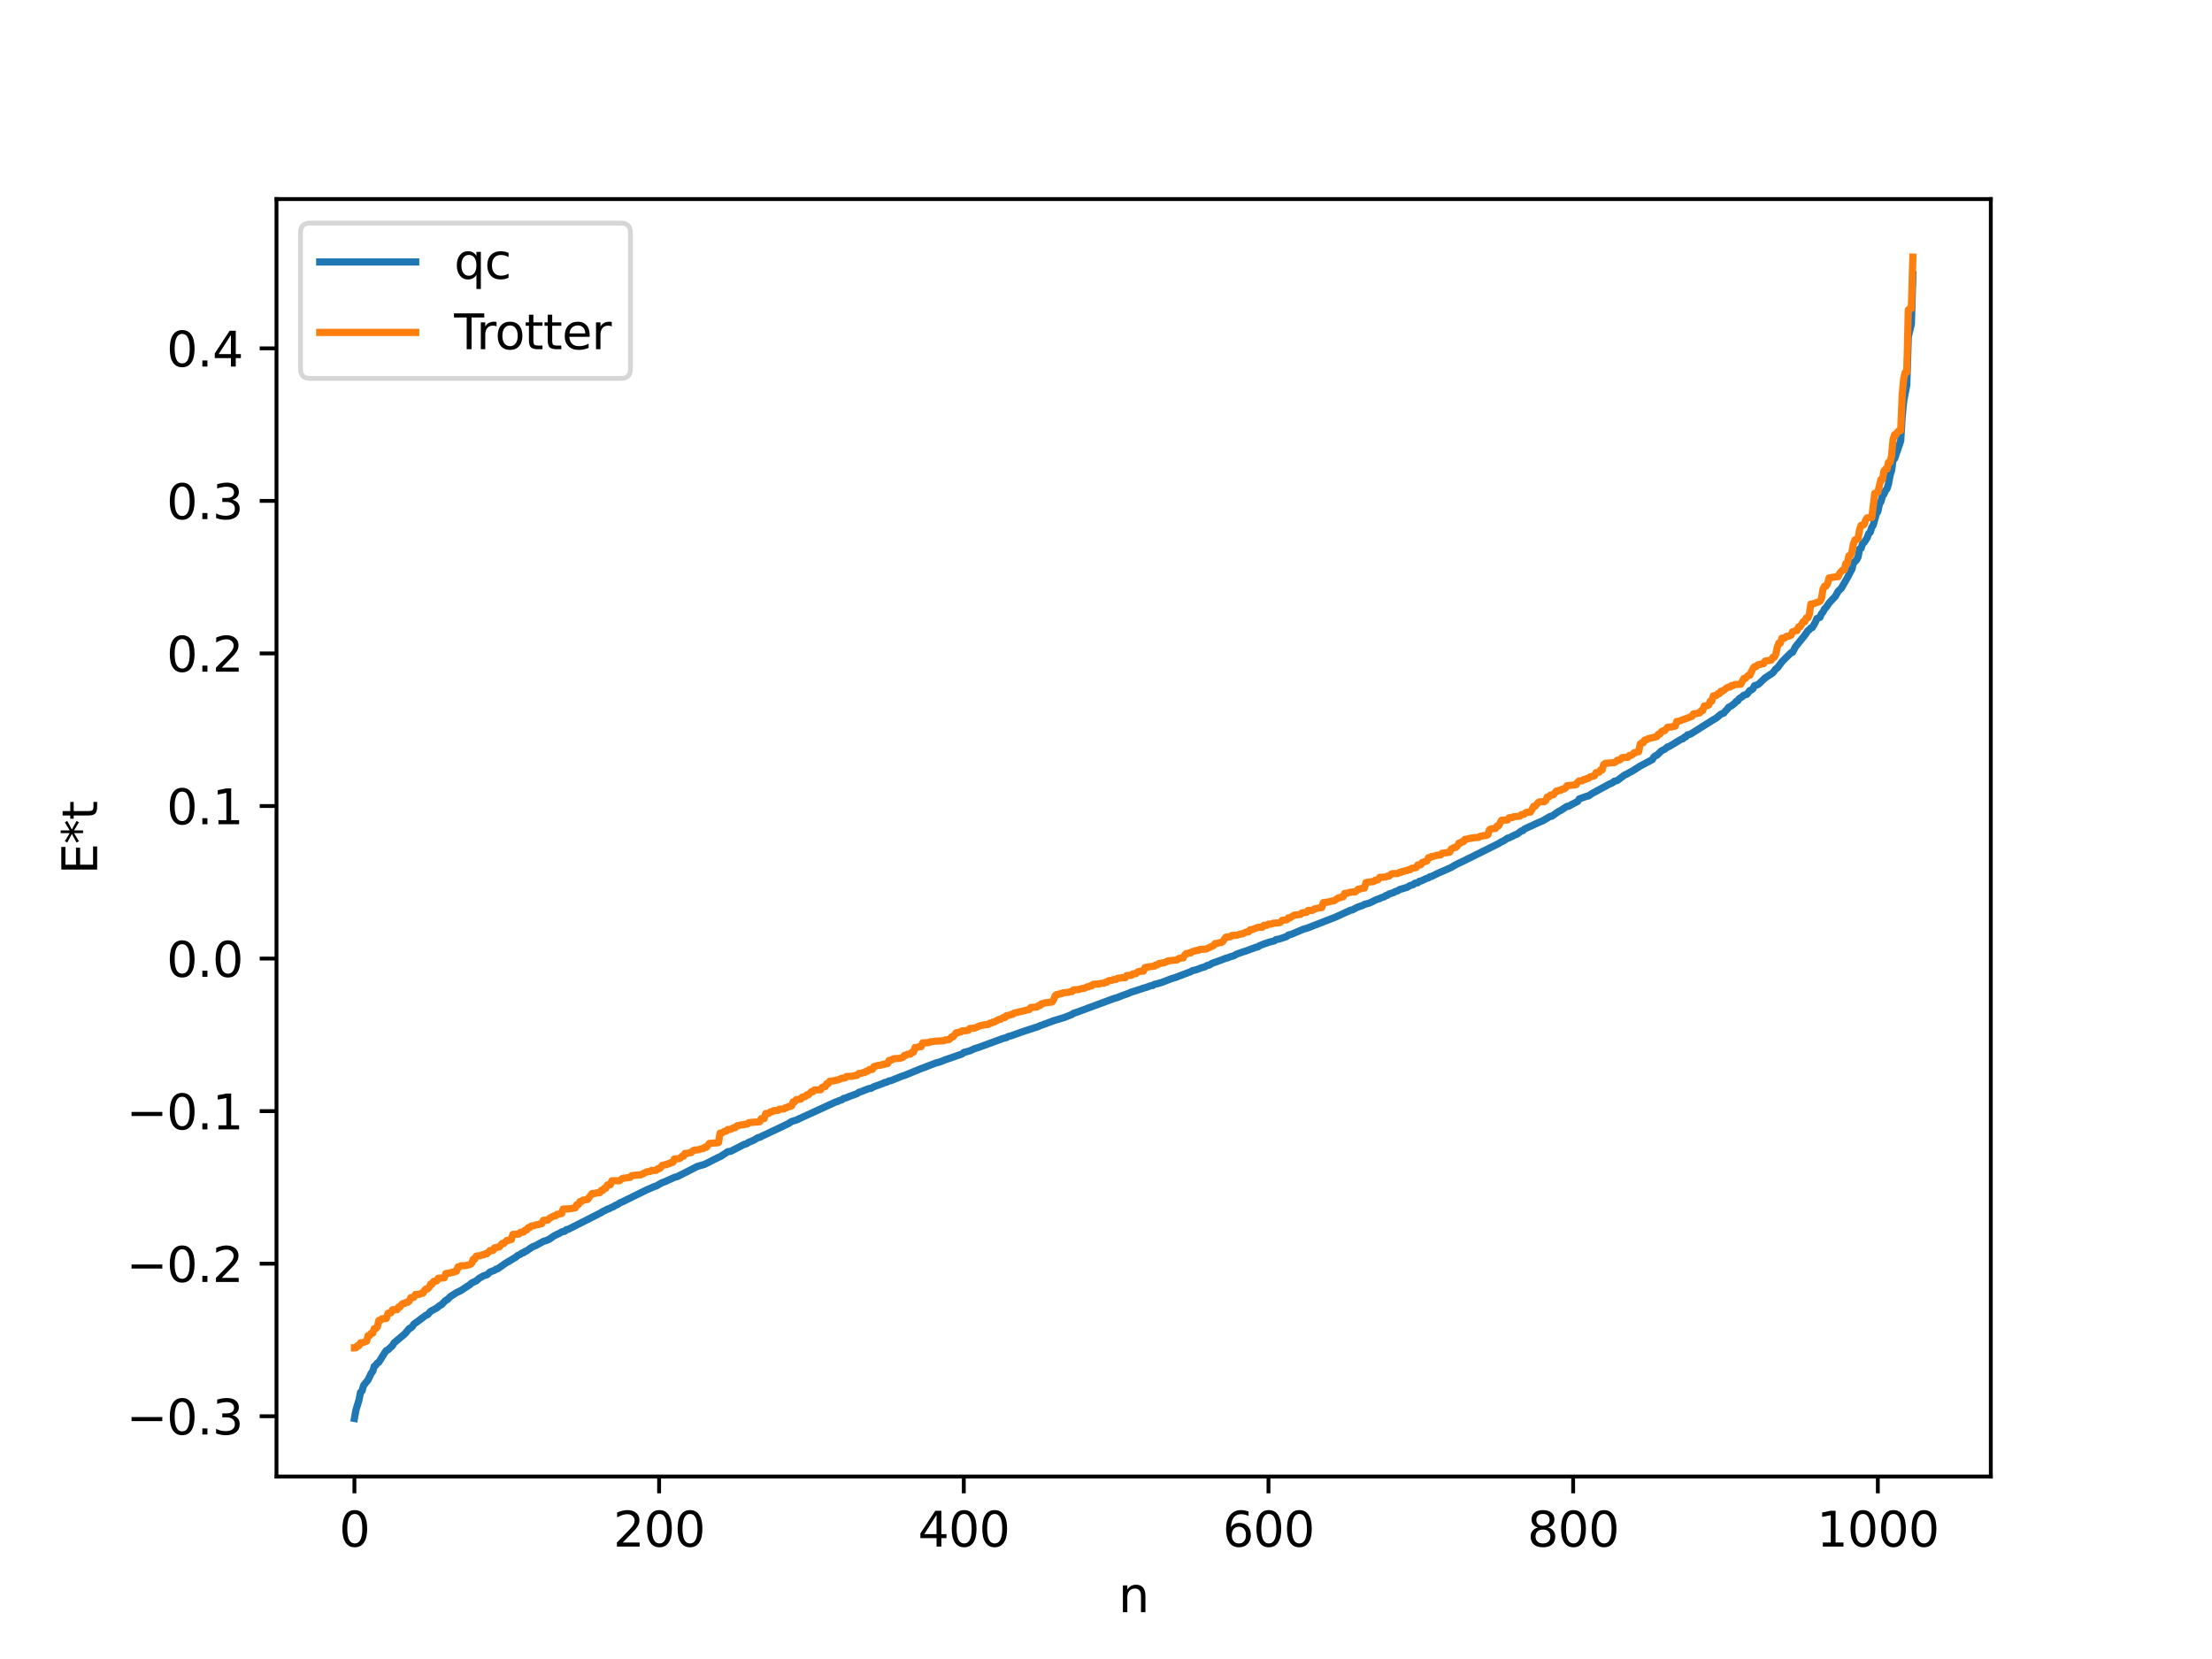<?xml version="1.0" encoding="utf-8" standalone="no"?>
<!DOCTYPE svg PUBLIC "-//W3C//DTD SVG 1.1//EN"
  "http://www.w3.org/Graphics/SVG/1.1/DTD/svg11.dtd">
<svg xmlns:xlink="http://www.w3.org/1999/xlink" width="460.8pt" height="345.6pt" viewBox="0 0 460.8 345.6" xmlns="http://www.w3.org/2000/svg" version="1.1">
 <defs>
  <style type="text/css">*{stroke-linejoin: round; stroke-linecap: butt}</style>
 </defs>
 <g id="figure_1">
  <g id="patch_1">
   <path d="M 0 345.6 
L 460.8 345.6 
L 460.8 0 
L 0 0 
z
" style="fill: #ffffff"/>
  </g>
  <g id="axes_1">
   <g id="patch_2">
    <path d="M 57.6 307.584 
L 414.72 307.584 
L 414.72 41.472 
L 57.6 41.472 
z
" style="fill: #ffffff"/>
   </g>
   <g id="matplotlib.axis_1">
    <g id="xtick_1">
     <g id="line2d_1">
      <defs>
       <path id="mba81fa787e" d="M 0 0 
L 0 3.5 
" style="stroke: #000000; stroke-width: 0.8"/>
      </defs>
      <g>
       <use xlink:href="#mba81fa787e" x="73.833" y="307.584" style="stroke: #000000; stroke-width: 0.8"/>
      </g>
     </g>
     <g id="text_1">
      <!-- 0 -->
      <g transform="translate(70.651 322.182) scale(0.1 -0.1)">
       <defs>
        <path id="DejaVuSans-30" d="M 2034 4250 
Q 1547 4250 1301 3770 
Q 1056 3291 1056 2328 
Q 1056 1369 1301 889 
Q 1547 409 2034 409 
Q 2525 409 2770 889 
Q 3016 1369 3016 2328 
Q 3016 3291 2770 3770 
Q 2525 4250 2034 4250 
z
M 2034 4750 
Q 2819 4750 3233 4129 
Q 3647 3509 3647 2328 
Q 3647 1150 3233 529 
Q 2819 -91 2034 -91 
Q 1250 -91 836 529 
Q 422 1150 422 2328 
Q 422 3509 836 4129 
Q 1250 4750 2034 4750 
z
" transform="scale(0.016)"/>
       </defs>
       <use xlink:href="#DejaVuSans-30"/>
      </g>
     </g>
    </g>
    <g id="xtick_2">
     <g id="line2d_2">
      <g>
       <use xlink:href="#mba81fa787e" x="137.304" y="307.584" style="stroke: #000000; stroke-width: 0.8"/>
      </g>
     </g>
     <g id="text_2">
      <!-- 200 -->
      <g transform="translate(127.76 322.182) scale(0.1 -0.1)">
       <defs>
        <path id="DejaVuSans-32" d="M 1228 531 
L 3431 531 
L 3431 0 
L 469 0 
L 469 531 
Q 828 903 1448 1529 
Q 2069 2156 2228 2338 
Q 2531 2678 2651 2914 
Q 2772 3150 2772 3378 
Q 2772 3750 2511 3984 
Q 2250 4219 1831 4219 
Q 1534 4219 1204 4116 
Q 875 4013 500 3803 
L 500 4441 
Q 881 4594 1212 4672 
Q 1544 4750 1819 4750 
Q 2544 4750 2975 4387 
Q 3406 4025 3406 3419 
Q 3406 3131 3298 2873 
Q 3191 2616 2906 2266 
Q 2828 2175 2409 1742 
Q 1991 1309 1228 531 
z
" transform="scale(0.016)"/>
       </defs>
       <use xlink:href="#DejaVuSans-32"/>
       <use xlink:href="#DejaVuSans-30" x="63.623"/>
       <use xlink:href="#DejaVuSans-30" x="127.246"/>
      </g>
     </g>
    </g>
    <g id="xtick_3">
     <g id="line2d_3">
      <g>
       <use xlink:href="#mba81fa787e" x="200.775" y="307.584" style="stroke: #000000; stroke-width: 0.8"/>
      </g>
     </g>
     <g id="text_3">
      <!-- 400 -->
      <g transform="translate(191.231 322.182) scale(0.1 -0.1)">
       <defs>
        <path id="DejaVuSans-34" d="M 2419 4116 
L 825 1625 
L 2419 1625 
L 2419 4116 
z
M 2253 4666 
L 3047 4666 
L 3047 1625 
L 3713 1625 
L 3713 1100 
L 3047 1100 
L 3047 0 
L 2419 0 
L 2419 1100 
L 313 1100 
L 313 1709 
L 2253 4666 
z
" transform="scale(0.016)"/>
       </defs>
       <use xlink:href="#DejaVuSans-34"/>
       <use xlink:href="#DejaVuSans-30" x="63.623"/>
       <use xlink:href="#DejaVuSans-30" x="127.246"/>
      </g>
     </g>
    </g>
    <g id="xtick_4">
     <g id="line2d_4">
      <g>
       <use xlink:href="#mba81fa787e" x="264.246" y="307.584" style="stroke: #000000; stroke-width: 0.8"/>
      </g>
     </g>
     <g id="text_4">
      <!-- 600 -->
      <g transform="translate(254.702 322.182) scale(0.1 -0.1)">
       <defs>
        <path id="DejaVuSans-36" d="M 2113 2584 
Q 1688 2584 1439 2293 
Q 1191 2003 1191 1497 
Q 1191 994 1439 701 
Q 1688 409 2113 409 
Q 2538 409 2786 701 
Q 3034 994 3034 1497 
Q 3034 2003 2786 2293 
Q 2538 2584 2113 2584 
z
M 3366 4563 
L 3366 3988 
Q 3128 4100 2886 4159 
Q 2644 4219 2406 4219 
Q 1781 4219 1451 3797 
Q 1122 3375 1075 2522 
Q 1259 2794 1537 2939 
Q 1816 3084 2150 3084 
Q 2853 3084 3261 2657 
Q 3669 2231 3669 1497 
Q 3669 778 3244 343 
Q 2819 -91 2113 -91 
Q 1303 -91 875 529 
Q 447 1150 447 2328 
Q 447 3434 972 4092 
Q 1497 4750 2381 4750 
Q 2619 4750 2861 4703 
Q 3103 4656 3366 4563 
z
" transform="scale(0.016)"/>
       </defs>
       <use xlink:href="#DejaVuSans-36"/>
       <use xlink:href="#DejaVuSans-30" x="63.623"/>
       <use xlink:href="#DejaVuSans-30" x="127.246"/>
      </g>
     </g>
    </g>
    <g id="xtick_5">
     <g id="line2d_5">
      <g>
       <use xlink:href="#mba81fa787e" x="327.717" y="307.584" style="stroke: #000000; stroke-width: 0.8"/>
      </g>
     </g>
     <g id="text_5">
      <!-- 800 -->
      <g transform="translate(318.173 322.182) scale(0.1 -0.1)">
       <defs>
        <path id="DejaVuSans-38" d="M 2034 2216 
Q 1584 2216 1326 1975 
Q 1069 1734 1069 1313 
Q 1069 891 1326 650 
Q 1584 409 2034 409 
Q 2484 409 2743 651 
Q 3003 894 3003 1313 
Q 3003 1734 2745 1975 
Q 2488 2216 2034 2216 
z
M 1403 2484 
Q 997 2584 770 2862 
Q 544 3141 544 3541 
Q 544 4100 942 4425 
Q 1341 4750 2034 4750 
Q 2731 4750 3128 4425 
Q 3525 4100 3525 3541 
Q 3525 3141 3298 2862 
Q 3072 2584 2669 2484 
Q 3125 2378 3379 2068 
Q 3634 1759 3634 1313 
Q 3634 634 3220 271 
Q 2806 -91 2034 -91 
Q 1263 -91 848 271 
Q 434 634 434 1313 
Q 434 1759 690 2068 
Q 947 2378 1403 2484 
z
M 1172 3481 
Q 1172 3119 1398 2916 
Q 1625 2713 2034 2713 
Q 2441 2713 2670 2916 
Q 2900 3119 2900 3481 
Q 2900 3844 2670 4047 
Q 2441 4250 2034 4250 
Q 1625 4250 1398 4047 
Q 1172 3844 1172 3481 
z
" transform="scale(0.016)"/>
       </defs>
       <use xlink:href="#DejaVuSans-38"/>
       <use xlink:href="#DejaVuSans-30" x="63.623"/>
       <use xlink:href="#DejaVuSans-30" x="127.246"/>
      </g>
     </g>
    </g>
    <g id="xtick_6">
     <g id="line2d_6">
      <g>
       <use xlink:href="#mba81fa787e" x="391.188" y="307.584" style="stroke: #000000; stroke-width: 0.8"/>
      </g>
     </g>
     <g id="text_6">
      <!-- 1000 -->
      <g transform="translate(378.463 322.182) scale(0.1 -0.1)">
       <defs>
        <path id="DejaVuSans-31" d="M 794 531 
L 1825 531 
L 1825 4091 
L 703 3866 
L 703 4441 
L 1819 4666 
L 2450 4666 
L 2450 531 
L 3481 531 
L 3481 0 
L 794 0 
L 794 531 
z
" transform="scale(0.016)"/>
       </defs>
       <use xlink:href="#DejaVuSans-31"/>
       <use xlink:href="#DejaVuSans-30" x="63.623"/>
       <use xlink:href="#DejaVuSans-30" x="127.246"/>
       <use xlink:href="#DejaVuSans-30" x="190.869"/>
      </g>
     </g>
    </g>
    <g id="text_7">
     <!-- n -->
     <g transform="translate(232.991 335.861) scale(0.1 -0.1)">
      <defs>
       <path id="DejaVuSans-6e" d="M 3513 2113 
L 3513 0 
L 2938 0 
L 2938 2094 
Q 2938 2591 2744 2837 
Q 2550 3084 2163 3084 
Q 1697 3084 1428 2787 
Q 1159 2491 1159 1978 
L 1159 0 
L 581 0 
L 581 3500 
L 1159 3500 
L 1159 2956 
Q 1366 3272 1645 3428 
Q 1925 3584 2291 3584 
Q 2894 3584 3203 3211 
Q 3513 2838 3513 2113 
z
" transform="scale(0.016)"/>
      </defs>
      <use xlink:href="#DejaVuSans-6e"/>
     </g>
    </g>
   </g>
   <g id="matplotlib.axis_2">
    <g id="ytick_1">
     <g id="line2d_7">
      <defs>
       <path id="m7735c8acdd" d="M 0 0 
L -3.5 0 
" style="stroke: #000000; stroke-width: 0.8"/>
      </defs>
      <g>
       <use xlink:href="#m7735c8acdd" x="57.6" y="295.034" style="stroke: #000000; stroke-width: 0.8"/>
      </g>
     </g>
     <g id="text_8">
      <!-- −0.3 -->
      <g transform="translate(26.317 298.833) scale(0.1 -0.1)">
       <defs>
        <path id="DejaVuSans-2212" d="M 678 2272 
L 4684 2272 
L 4684 1741 
L 678 1741 
L 678 2272 
z
" transform="scale(0.016)"/>
        <path id="DejaVuSans-2e" d="M 684 794 
L 1344 794 
L 1344 0 
L 684 0 
L 684 794 
z
" transform="scale(0.016)"/>
        <path id="DejaVuSans-33" d="M 2597 2516 
Q 3050 2419 3304 2112 
Q 3559 1806 3559 1356 
Q 3559 666 3084 287 
Q 2609 -91 1734 -91 
Q 1441 -91 1130 -33 
Q 819 25 488 141 
L 488 750 
Q 750 597 1062 519 
Q 1375 441 1716 441 
Q 2309 441 2620 675 
Q 2931 909 2931 1356 
Q 2931 1769 2642 2001 
Q 2353 2234 1838 2234 
L 1294 2234 
L 1294 2753 
L 1863 2753 
Q 2328 2753 2575 2939 
Q 2822 3125 2822 3475 
Q 2822 3834 2567 4026 
Q 2313 4219 1838 4219 
Q 1578 4219 1281 4162 
Q 984 4106 628 3988 
L 628 4550 
Q 988 4650 1302 4700 
Q 1616 4750 1894 4750 
Q 2613 4750 3031 4423 
Q 3450 4097 3450 3541 
Q 3450 3153 3228 2886 
Q 3006 2619 2597 2516 
z
" transform="scale(0.016)"/>
       </defs>
       <use xlink:href="#DejaVuSans-2212"/>
       <use xlink:href="#DejaVuSans-30" x="83.789"/>
       <use xlink:href="#DejaVuSans-2e" x="147.412"/>
       <use xlink:href="#DejaVuSans-33" x="179.199"/>
      </g>
     </g>
    </g>
    <g id="ytick_2">
     <g id="line2d_8">
      <g>
       <use xlink:href="#m7735c8acdd" x="57.6" y="263.252" style="stroke: #000000; stroke-width: 0.8"/>
      </g>
     </g>
     <g id="text_9">
      <!-- −0.2 -->
      <g transform="translate(26.317 267.051) scale(0.1 -0.1)">
       <use xlink:href="#DejaVuSans-2212"/>
       <use xlink:href="#DejaVuSans-30" x="83.789"/>
       <use xlink:href="#DejaVuSans-2e" x="147.412"/>
       <use xlink:href="#DejaVuSans-32" x="179.199"/>
      </g>
     </g>
    </g>
    <g id="ytick_3">
     <g id="line2d_9">
      <g>
       <use xlink:href="#m7735c8acdd" x="57.6" y="231.47" style="stroke: #000000; stroke-width: 0.8"/>
      </g>
     </g>
     <g id="text_10">
      <!-- −0.1 -->
      <g transform="translate(26.317 235.27) scale(0.1 -0.1)">
       <use xlink:href="#DejaVuSans-2212"/>
       <use xlink:href="#DejaVuSans-30" x="83.789"/>
       <use xlink:href="#DejaVuSans-2e" x="147.412"/>
       <use xlink:href="#DejaVuSans-31" x="179.199"/>
      </g>
     </g>
    </g>
    <g id="ytick_4">
     <g id="line2d_10">
      <g>
       <use xlink:href="#m7735c8acdd" x="57.6" y="199.689" style="stroke: #000000; stroke-width: 0.8"/>
      </g>
     </g>
     <g id="text_11">
      <!-- 0.0 -->
      <g transform="translate(34.697 203.488) scale(0.1 -0.1)">
       <use xlink:href="#DejaVuSans-30"/>
       <use xlink:href="#DejaVuSans-2e" x="63.623"/>
       <use xlink:href="#DejaVuSans-30" x="95.41"/>
      </g>
     </g>
    </g>
    <g id="ytick_5">
     <g id="line2d_11">
      <g>
       <use xlink:href="#m7735c8acdd" x="57.6" y="167.907" style="stroke: #000000; stroke-width: 0.8"/>
      </g>
     </g>
     <g id="text_12">
      <!-- 0.1 -->
      <g transform="translate(34.697 171.706) scale(0.1 -0.1)">
       <use xlink:href="#DejaVuSans-30"/>
       <use xlink:href="#DejaVuSans-2e" x="63.623"/>
       <use xlink:href="#DejaVuSans-31" x="95.41"/>
      </g>
     </g>
    </g>
    <g id="ytick_6">
     <g id="line2d_12">
      <g>
       <use xlink:href="#m7735c8acdd" x="57.6" y="136.125" style="stroke: #000000; stroke-width: 0.8"/>
      </g>
     </g>
     <g id="text_13">
      <!-- 0.2 -->
      <g transform="translate(34.697 139.924) scale(0.1 -0.1)">
       <use xlink:href="#DejaVuSans-30"/>
       <use xlink:href="#DejaVuSans-2e" x="63.623"/>
       <use xlink:href="#DejaVuSans-32" x="95.41"/>
      </g>
     </g>
    </g>
    <g id="ytick_7">
     <g id="line2d_13">
      <g>
       <use xlink:href="#m7735c8acdd" x="57.6" y="104.343" style="stroke: #000000; stroke-width: 0.8"/>
      </g>
     </g>
     <g id="text_14">
      <!-- 0.3 -->
      <g transform="translate(34.697 108.143) scale(0.1 -0.1)">
       <use xlink:href="#DejaVuSans-30"/>
       <use xlink:href="#DejaVuSans-2e" x="63.623"/>
       <use xlink:href="#DejaVuSans-33" x="95.41"/>
      </g>
     </g>
    </g>
    <g id="ytick_8">
     <g id="line2d_14">
      <g>
       <use xlink:href="#m7735c8acdd" x="57.6" y="72.562" style="stroke: #000000; stroke-width: 0.8"/>
      </g>
     </g>
     <g id="text_15">
      <!-- 0.4 -->
      <g transform="translate(34.697 76.361) scale(0.1 -0.1)">
       <use xlink:href="#DejaVuSans-30"/>
       <use xlink:href="#DejaVuSans-2e" x="63.623"/>
       <use xlink:href="#DejaVuSans-34" x="95.41"/>
      </g>
     </g>
    </g>
    <g id="text_16">
     <!-- E*t -->
     <g transform="translate(20.238 182.148) rotate(-90) scale(0.1 -0.1)">
      <defs>
       <path id="DejaVuSans-45" d="M 628 4666 
L 3578 4666 
L 3578 4134 
L 1259 4134 
L 1259 2753 
L 3481 2753 
L 3481 2222 
L 1259 2222 
L 1259 531 
L 3634 531 
L 3634 0 
L 628 0 
L 628 4666 
z
" transform="scale(0.016)"/>
       <path id="DejaVuSans-2a" d="M 3009 3897 
L 1888 3291 
L 3009 2681 
L 2828 2375 
L 1778 3009 
L 1778 1831 
L 1422 1831 
L 1422 3009 
L 372 2375 
L 191 2681 
L 1313 3291 
L 191 3897 
L 372 4206 
L 1422 3572 
L 1422 4750 
L 1778 4750 
L 1778 3572 
L 2828 4206 
L 3009 3897 
z
" transform="scale(0.016)"/>
       <path id="DejaVuSans-74" d="M 1172 4494 
L 1172 3500 
L 2356 3500 
L 2356 3053 
L 1172 3053 
L 1172 1153 
Q 1172 725 1289 603 
Q 1406 481 1766 481 
L 2356 481 
L 2356 0 
L 1766 0 
Q 1100 0 847 248 
Q 594 497 594 1153 
L 594 3053 
L 172 3053 
L 172 3500 
L 594 3500 
L 594 4494 
L 1172 4494 
z
" transform="scale(0.016)"/>
      </defs>
      <use xlink:href="#DejaVuSans-45"/>
      <use xlink:href="#DejaVuSans-2a" x="63.184"/>
      <use xlink:href="#DejaVuSans-74" x="113.184"/>
     </g>
    </g>
   </g>
   <g id="line2d_15">
    <path d="M 73.833 295.488 
L 74.15 293.719 
L 74.785 291.659 
L 75.102 290.05 
L 75.42 289.75 
L 75.737 288.605 
L 76.689 287.435 
L 77.324 286.068 
L 77.641 285.706 
L 77.958 284.62 
L 78.276 284.406 
L 78.593 283.956 
L 78.91 283.788 
L 80.18 281.752 
L 80.497 281.329 
L 80.815 281.199 
L 81.767 280.306 
L 82.084 279.751 
L 84.305 277.892 
L 85.258 276.752 
L 85.575 276.634 
L 85.892 276.355 
L 86.21 275.835 
L 86.844 275.394 
L 88.748 273.977 
L 89.066 273.878 
L 89.7 273.168 
L 90.97 272.487 
L 91.605 271.962 
L 91.922 271.837 
L 92.874 270.863 
L 93.191 270.746 
L 93.826 270.09 
L 95.096 269.281 
L 96.048 268.828 
L 97.952 267.564 
L 98.269 267.262 
L 99.221 266.819 
L 99.856 266.266 
L 100.808 265.74 
L 101.443 265.56 
L 102.077 264.981 
L 103.029 264.621 
L 103.347 264.372 
L 103.664 264.318 
L 105.251 263.201 
L 107.472 261.881 
L 107.79 261.571 
L 108.424 261.285 
L 108.742 261.022 
L 109.059 260.979 
L 109.377 260.686 
L 109.694 260.592 
L 110.329 260.138 
L 110.963 259.723 
L 111.598 259.486 
L 113.185 258.607 
L 113.82 258.411 
L 114.454 258.137 
L 115.406 257.453 
L 116.676 256.848 
L 116.993 256.628 
L 117.628 256.506 
L 117.945 256.174 
L 118.262 256.14 
L 119.532 255.505 
L 125.244 252.607 
L 125.562 252.375 
L 126.196 252.099 
L 126.514 251.887 
L 126.831 251.826 
L 127.466 251.483 
L 127.783 251.402 
L 128.1 251.141 
L 128.735 250.877 
L 129.053 250.62 
L 129.687 250.353 
L 134.765 247.842 
L 135.717 247.446 
L 136.352 247.151 
L 136.669 247.087 
L 137.939 246.369 
L 138.573 246.142 
L 140.477 245.276 
L 141.112 245.103 
L 143.968 243.66 
L 145.238 242.996 
L 145.872 242.818 
L 146.824 242.536 
L 149.681 241.089 
L 149.998 240.969 
L 150.633 240.568 
L 151.585 239.923 
L 152.22 239.842 
L 155.076 238.365 
L 155.393 238.32 
L 156.028 237.936 
L 156.98 237.539 
L 157.932 236.973 
L 158.249 236.939 
L 158.884 236.601 
L 162.058 235.113 
L 164.279 234.044 
L 164.914 233.628 
L 165.866 233.331 
L 174.117 229.551 
L 174.434 229.495 
L 174.752 229.298 
L 175.386 229.113 
L 175.704 228.845 
L 176.339 228.666 
L 176.973 228.394 
L 178.56 227.822 
L 178.877 227.564 
L 179.512 227.368 
L 180.147 227.093 
L 181.099 226.748 
L 181.416 226.737 
L 182.051 226.384 
L 183.955 225.696 
L 184.272 225.503 
L 184.59 225.49 
L 185.224 225.165 
L 185.542 225.143 
L 187.763 224.232 
L 188.398 224.04 
L 191.889 222.604 
L 192.524 222.379 
L 193.476 222.005 
L 195.062 221.399 
L 195.697 221.26 
L 196.967 220.756 
L 200.458 219.546 
L 200.775 219.238 
L 202.044 218.909 
L 202.996 218.461 
L 203.948 218.167 
L 209.026 216.298 
L 209.661 216.163 
L 209.978 215.946 
L 210.613 215.788 
L 212.834 214.987 
L 215.691 214.042 
L 216.008 213.972 
L 216.643 213.687 
L 219.499 212.632 
L 221.72 211.961 
L 222.99 211.457 
L 223.307 211.336 
L 223.624 211.085 
L 224.259 210.893 
L 231.876 208.071 
L 232.828 207.783 
L 233.78 207.4 
L 235.049 206.948 
L 235.684 206.666 
L 236.636 206.376 
L 238.223 205.847 
L 238.858 205.668 
L 239.81 205.322 
L 240.127 205.303 
L 240.444 205.069 
L 241.079 204.93 
L 242.031 204.653 
L 243.935 203.911 
L 244.887 203.618 
L 248.061 202.412 
L 248.378 202.212 
L 249.013 202.073 
L 249.648 201.857 
L 250.282 201.606 
L 250.917 201.445 
L 251.552 201.093 
L 251.869 201.062 
L 252.504 200.678 
L 254.091 200.11 
L 255.36 199.624 
L 255.677 199.565 
L 256.312 199.3 
L 256.947 199.141 
L 257.581 198.781 
L 258.534 198.428 
L 259.486 198.129 
L 261.707 197.308 
L 262.024 197.266 
L 262.342 197.033 
L 262.977 196.768 
L 264.246 196.313 
L 265.515 195.987 
L 265.833 195.725 
L 266.467 195.626 
L 268.054 195.093 
L 268.372 194.792 
L 269.006 194.635 
L 271.545 193.555 
L 272.18 193.397 
L 278.21 191.046 
L 281.383 189.592 
L 281.7 189.569 
L 282.653 189.041 
L 283.922 188.596 
L 284.239 188.401 
L 285.191 188.146 
L 285.826 187.873 
L 286.461 187.528 
L 287.096 187.28 
L 287.413 187.206 
L 287.73 187.003 
L 288.365 186.825 
L 288.682 186.552 
L 289 186.517 
L 289.317 186.246 
L 290.269 185.956 
L 290.586 185.759 
L 291.221 185.546 
L 291.539 185.317 
L 293.125 184.842 
L 293.76 184.464 
L 294.395 184.3 
L 294.712 184.005 
L 295.347 183.89 
L 295.664 183.593 
L 295.981 183.547 
L 297.251 182.96 
L 297.568 182.885 
L 297.886 182.634 
L 298.203 182.585 
L 299.79 181.803 
L 300.742 181.407 
L 302.329 180.692 
L 302.963 180.31 
L 303.598 179.965 
L 304.233 179.667 
L 304.867 179.367 
L 312.167 175.738 
L 312.801 175.341 
L 313.119 175.237 
L 314.071 174.598 
L 314.388 174.536 
L 315.658 173.895 
L 315.975 173.806 
L 316.927 173.096 
L 317.244 173.038 
L 317.562 172.703 
L 320.418 171.393 
L 321.37 170.985 
L 322.957 170.057 
L 323.274 170.039 
L 324.543 169.133 
L 325.178 168.791 
L 326.448 167.969 
L 326.765 167.96 
L 327.4 167.6 
L 328.669 166.94 
L 328.986 166.43 
L 329.621 166.205 
L 330.573 165.862 
L 330.891 165.828 
L 331.525 165.376 
L 332.477 164.852 
L 334.381 163.823 
L 335.334 163.303 
L 335.968 163.039 
L 336.286 162.75 
L 336.92 162.586 
L 338.507 161.399 
L 338.824 161.297 
L 339.459 160.914 
L 339.777 160.78 
L 340.411 160.389 
L 341.681 159.582 
L 344.22 158.231 
L 344.537 157.686 
L 344.854 157.426 
L 345.172 157.329 
L 346.124 156.406 
L 346.758 156.1 
L 347.393 155.585 
L 347.71 155.515 
L 350.249 153.976 
L 350.567 153.92 
L 350.884 153.563 
L 351.201 153.489 
L 351.519 153.095 
L 352.153 152.936 
L 356.596 150.132 
L 357.548 149.571 
L 358.5 148.764 
L 359.135 148.538 
L 359.453 148.072 
L 359.77 147.813 
L 360.087 147.356 
L 360.722 147.009 
L 361.357 146.502 
L 361.674 146.13 
L 361.991 146.018 
L 362.309 145.531 
L 362.943 145.132 
L 363.261 144.828 
L 363.896 144.643 
L 364.53 143.839 
L 364.848 143.732 
L 365.165 143.484 
L 365.482 142.85 
L 366.117 142.643 
L 366.434 142.444 
L 367.704 141.22 
L 369.291 140.182 
L 369.925 139.352 
L 370.243 139.168 
L 371.195 137.885 
L 371.829 137.229 
L 373.099 135.982 
L 373.416 135.888 
L 374.051 134.706 
L 375.955 132.359 
L 376.59 131.412 
L 376.907 131.182 
L 377.224 130.814 
L 377.542 130.726 
L 378.177 129.607 
L 378.494 128.847 
L 379.129 128.611 
L 379.446 127.831 
L 379.763 127.505 
L 380.081 126.846 
L 380.398 126.554 
L 381.033 125.614 
L 381.985 124.589 
L 382.302 124.277 
L 382.937 123.145 
L 383.572 122.555 
L 384.841 120.352 
L 385.793 118.529 
L 386.11 117.21 
L 386.428 117.006 
L 386.745 116.64 
L 387.062 116.074 
L 387.38 114.365 
L 387.697 114.23 
L 388.015 113.263 
L 388.332 113.006 
L 388.967 112.028 
L 389.284 111.143 
L 389.601 110.889 
L 389.919 109.881 
L 390.236 109.35 
L 390.871 107.035 
L 391.188 106.581 
L 391.505 105.053 
L 391.823 104.524 
L 392.14 103.377 
L 392.458 102.958 
L 392.775 102.208 
L 393.092 101.829 
L 393.41 100.825 
L 393.727 99.076 
L 394.044 98.068 
L 394.362 95.807 
L 394.679 95.547 
L 395.948 91.855 
L 396.266 86.708 
L 396.583 83.52 
L 397.218 80.199 
L 397.535 70.173 
L 398.17 67.519 
L 398.487 57.229 
L 398.487 57.229 
" clip-path="url(#pcbe18ec553)" style="fill: none; stroke: #1f77b4; stroke-width: 1.5; stroke-linecap: square"/>
   </g>
   <g id="line2d_16">
    <path d="M 73.833 280.774 
L 74.15 280.774 
L 74.467 280.336 
L 74.785 280.336 
L 75.102 279.737 
L 75.42 279.737 
L 76.372 279.39 
L 76.689 278.225 
L 77.006 278.225 
L 77.324 277.742 
L 77.641 277.742 
L 77.958 276.775 
L 78.276 276.775 
L 78.593 276.427 
L 78.91 275.071 
L 79.228 275.071 
L 79.545 274.731 
L 80.497 274.658 
L 80.815 273.601 
L 81.132 273.47 
L 81.449 273.47 
L 81.767 272.843 
L 82.719 272.828 
L 83.036 272.24 
L 83.353 272.24 
L 83.671 271.731 
L 83.988 271.525 
L 84.305 271.525 
L 84.623 271.297 
L 84.94 271.297 
L 85.258 271.032 
L 85.575 270.335 
L 86.21 270.258 
L 86.527 269.678 
L 87.479 269.604 
L 87.796 269.389 
L 88.114 269.389 
L 88.431 268.824 
L 88.748 268.5 
L 89.066 268.5 
L 89.383 268.195 
L 89.7 267.494 
L 90.018 267.494 
L 90.335 266.936 
L 90.97 266.848 
L 91.287 266.284 
L 92.557 266.195 
L 92.874 265.292 
L 93.826 265.178 
L 94.143 265.041 
L 94.461 265.041 
L 94.778 264.824 
L 95.096 264.824 
L 95.413 263.902 
L 95.73 263.902 
L 96.048 263.684 
L 97 263.642 
L 97.952 263.406 
L 98.269 263.157 
L 98.586 262.316 
L 98.904 262.316 
L 99.221 261.673 
L 100.173 261.567 
L 100.491 261.373 
L 100.808 261.373 
L 101.125 261.175 
L 101.443 261.175 
L 102.077 260.495 
L 102.712 260.484 
L 103.029 259.933 
L 103.347 259.933 
L 103.664 259.795 
L 103.981 259.795 
L 104.616 259.043 
L 104.934 259.043 
L 105.568 258.42 
L 105.886 258.42 
L 106.203 258.226 
L 106.52 258.226 
L 106.838 257.154 
L 107.79 257.084 
L 108.107 257.084 
L 108.424 256.703 
L 109.059 256.654 
L 109.377 256.261 
L 109.694 256.261 
L 110.011 255.753 
L 110.329 255.753 
L 110.646 255.419 
L 111.281 255.32 
L 111.598 255.178 
L 112.233 255.085 
L 112.55 254.919 
L 112.867 254.919 
L 113.185 254.22 
L 114.137 254.165 
L 114.454 253.79 
L 115.406 253.289 
L 115.724 253.289 
L 116.041 252.968 
L 116.358 252.968 
L 116.676 252.802 
L 116.993 252.802 
L 117.31 251.864 
L 118.58 251.827 
L 119.849 251.608 
L 120.167 250.939 
L 120.484 250.939 
L 120.801 250.315 
L 121.119 250.315 
L 121.436 249.999 
L 121.753 249.999 
L 122.071 249.88 
L 122.388 249.88 
L 123.34 248.632 
L 123.975 248.619 
L 124.292 248.48 
L 124.927 248.474 
L 125.244 247.985 
L 125.562 247.985 
L 125.879 247.545 
L 126.196 247.545 
L 126.514 246.849 
L 127.148 246.805 
L 127.466 245.979 
L 129.053 245.965 
L 129.687 245.471 
L 131.274 245.269 
L 131.591 244.919 
L 132.226 244.833 
L 133.178 244.747 
L 133.496 244.747 
L 134.765 244.085 
L 135.4 244.062 
L 135.717 243.824 
L 136.669 243.82 
L 136.986 243.467 
L 137.304 243.467 
L 137.621 243.259 
L 137.939 242.763 
L 138.573 242.61 
L 138.891 242.61 
L 139.208 242.399 
L 139.525 242.399 
L 139.843 242.138 
L 140.16 242.138 
L 140.477 241.436 
L 141.429 241.378 
L 141.747 241.239 
L 142.064 240.869 
L 142.381 240.869 
L 142.699 240.269 
L 143.334 240.268 
L 143.651 240.119 
L 143.968 240.119 
L 144.286 239.775 
L 144.603 239.596 
L 145.555 239.513 
L 146.19 239.273 
L 146.507 239.273 
L 146.824 239.005 
L 147.142 239.005 
L 147.777 238.179 
L 149.363 238.08 
L 149.681 238.011 
L 149.998 236.052 
L 150.315 236.052 
L 150.95 235.655 
L 151.267 235.655 
L 151.585 235.308 
L 152.22 235.265 
L 152.854 234.919 
L 153.172 234.919 
L 153.489 234.546 
L 154.441 234.326 
L 154.758 234.326 
L 155.393 234.169 
L 155.71 234.169 
L 156.028 233.855 
L 158.249 233.697 
L 158.567 233.028 
L 159.201 233.019 
L 159.519 231.966 
L 160.153 231.936 
L 160.471 231.625 
L 160.788 231.621 
L 161.105 231.377 
L 162.058 231.329 
L 162.375 231.063 
L 163.327 231.011 
L 163.644 230.732 
L 163.962 230.732 
L 164.279 230.511 
L 164.596 230.511 
L 164.914 230.37 
L 165.231 229.539 
L 165.548 229.539 
L 165.866 229.076 
L 166.5 229.001 
L 166.818 228.975 
L 167.135 228.539 
L 167.77 228.442 
L 168.087 228.06 
L 168.405 228.06 
L 169.039 227.401 
L 169.357 227.401 
L 169.674 227.053 
L 170.943 227.024 
L 171.261 226.527 
L 171.578 226.384 
L 171.896 226.384 
L 172.213 225.737 
L 172.53 225.737 
L 172.848 225.241 
L 173.8 225.147 
L 174.117 225.004 
L 174.434 225.004 
L 175.386 224.615 
L 176.021 224.562 
L 176.339 224.256 
L 177.291 224.2 
L 177.608 224.2 
L 178.243 224.016 
L 178.56 224.016 
L 178.877 223.633 
L 179.512 223.575 
L 179.829 223.421 
L 180.147 223.421 
L 180.464 223.14 
L 180.781 223.14 
L 181.099 222.807 
L 181.734 222.782 
L 182.051 222.192 
L 183.003 221.928 
L 183.32 221.928 
L 183.955 221.722 
L 184.272 221.722 
L 184.59 221.569 
L 184.907 221.569 
L 185.224 220.896 
L 185.542 220.896 
L 186.177 220.544 
L 187.446 220.476 
L 188.081 220.27 
L 188.398 219.86 
L 188.715 219.86 
L 189.033 219.603 
L 189.667 219.593 
L 189.985 219.182 
L 190.302 219.182 
L 190.62 218.21 
L 190.937 218.21 
L 191.572 218.044 
L 191.889 218.044 
L 192.206 217.244 
L 193.476 217.199 
L 193.793 217.022 
L 194.11 217.022 
L 194.745 216.904 
L 196.649 216.801 
L 196.967 216.625 
L 197.601 216.6 
L 197.919 216.386 
L 198.236 215.995 
L 198.553 215.995 
L 199.188 215.137 
L 199.505 215.137 
L 199.823 214.998 
L 200.14 214.998 
L 200.458 214.741 
L 201.092 214.708 
L 201.727 214.623 
L 202.044 214.238 
L 202.996 214.195 
L 203.948 213.751 
L 205.218 213.451 
L 205.853 213.423 
L 206.17 213.146 
L 206.487 213.146 
L 206.805 212.917 
L 207.122 212.917 
L 208.074 212.365 
L 208.391 212.365 
L 209.026 211.971 
L 209.343 211.971 
L 209.661 211.575 
L 210.296 211.489 
L 210.613 211.324 
L 210.93 211.324 
L 211.248 211.054 
L 214.421 210.304 
L 214.739 209.879 
L 216.008 209.782 
L 216.325 209.487 
L 216.643 209.487 
L 216.96 209.094 
L 217.277 209.094 
L 217.595 208.917 
L 219.181 208.734 
L 219.499 208.231 
L 219.816 207.412 
L 220.134 207.167 
L 220.451 207.167 
L 220.768 207.022 
L 221.086 207.022 
L 221.403 206.829 
L 222.672 206.701 
L 222.99 206.565 
L 223.307 206.565 
L 223.624 206.211 
L 224.577 206.152 
L 225.529 205.905 
L 225.846 205.905 
L 226.481 205.565 
L 226.798 205.565 
L 227.115 205.362 
L 227.433 205.362 
L 227.75 205.048 
L 229.02 204.962 
L 229.337 204.84 
L 229.972 204.828 
L 230.289 204.607 
L 230.606 204.607 
L 230.924 204.3 
L 231.558 204.229 
L 231.876 204.076 
L 232.51 204.027 
L 232.828 203.793 
L 233.78 203.682 
L 234.415 203.671 
L 234.732 203.214 
L 235.684 203.181 
L 236.001 202.857 
L 236.636 202.835 
L 236.953 202.493 
L 237.271 202.358 
L 238.223 202.303 
L 238.54 201.551 
L 239.175 201.437 
L 239.81 201.345 
L 240.444 201.282 
L 240.762 201.021 
L 241.079 201.021 
L 241.396 200.729 
L 242.666 200.517 
L 243.3 200.163 
L 245.205 199.971 
L 245.522 199.683 
L 246.157 199.57 
L 246.474 199.548 
L 246.791 198.948 
L 247.109 198.65 
L 247.426 198.65 
L 247.743 198.499 
L 248.061 198.499 
L 248.378 198.239 
L 249.33 197.981 
L 249.648 197.981 
L 249.965 197.775 
L 251.234 197.715 
L 252.821 196.972 
L 253.139 196.552 
L 253.456 196.552 
L 254.091 196.353 
L 254.408 196.353 
L 254.725 196.148 
L 255.36 195.229 
L 256.312 195.161 
L 256.629 194.872 
L 257.581 194.836 
L 258.534 194.548 
L 258.851 194.548 
L 259.486 194.215 
L 259.803 194.092 
L 260.12 194.092 
L 260.438 193.68 
L 260.755 193.68 
L 262.024 193.193 
L 262.977 193.153 
L 263.294 192.751 
L 263.929 192.749 
L 264.246 192.508 
L 264.881 192.502 
L 265.198 192.328 
L 266.467 192.235 
L 266.785 192.076 
L 267.102 191.717 
L 268.054 191.61 
L 268.372 191.214 
L 268.689 191.214 
L 269.324 190.803 
L 269.641 190.618 
L 270.593 190.535 
L 270.91 190.487 
L 271.228 190.159 
L 272.18 190.064 
L 272.497 189.66 
L 273.449 189.642 
L 273.767 189.372 
L 274.719 189.144 
L 275.353 189.067 
L 275.671 188.026 
L 276.623 187.921 
L 277.575 187.676 
L 277.892 187.676 
L 278.844 187.014 
L 279.162 187.014 
L 279.479 186.833 
L 279.796 186.833 
L 280.114 186.109 
L 280.748 186.055 
L 281.066 185.922 
L 281.7 185.818 
L 282.335 185.798 
L 282.97 185.222 
L 283.287 185.222 
L 283.605 185.065 
L 284.239 185.005 
L 284.557 183.846 
L 285.191 183.744 
L 286.143 183.643 
L 286.461 183.364 
L 286.778 183.364 
L 287.096 183.24 
L 287.413 182.769 
L 288.682 182.701 
L 289 182.523 
L 289.317 182.523 
L 289.952 182.006 
L 291.221 181.953 
L 291.539 181.723 
L 291.856 181.723 
L 292.173 181.521 
L 292.491 181.521 
L 292.808 181.362 
L 293.125 181.362 
L 293.443 181.179 
L 293.76 181.179 
L 294.077 180.888 
L 295.029 180.734 
L 295.347 180.173 
L 295.981 180.147 
L 296.299 179.652 
L 297.251 179.362 
L 297.568 178.669 
L 297.886 178.669 
L 298.203 178.424 
L 298.52 178.424 
L 299.472 178.137 
L 300.107 178.112 
L 300.424 177.745 
L 301.059 177.661 
L 302.011 177.517 
L 302.329 176.855 
L 302.963 176.528 
L 303.281 176.528 
L 303.598 176.22 
L 303.915 175.643 
L 304.233 175.643 
L 304.55 175.331 
L 304.867 175.331 
L 305.185 174.846 
L 305.502 174.846 
L 305.82 174.721 
L 306.454 174.616 
L 307.089 174.505 
L 308.041 174.445 
L 308.358 174.208 
L 308.676 174.208 
L 308.993 174.072 
L 309.628 174.054 
L 309.945 173.892 
L 310.262 172.861 
L 310.58 172.673 
L 311.532 172.587 
L 311.849 172.072 
L 312.167 172.072 
L 312.801 170.868 
L 314.071 170.809 
L 314.388 170.343 
L 315.023 170.334 
L 315.34 170.134 
L 316.61 170.022 
L 316.927 169.715 
L 317.562 169.6 
L 317.879 169.247 
L 318.831 169.161 
L 319.466 167.971 
L 319.783 167.971 
L 320.418 167.189 
L 320.735 167.029 
L 321.687 167.014 
L 322.005 166.782 
L 322.322 166.02 
L 322.639 166.02 
L 322.957 165.638 
L 323.591 165.573 
L 324.226 164.781 
L 324.543 164.781 
L 324.861 164.603 
L 325.178 164.603 
L 325.496 164.357 
L 325.813 164.357 
L 326.13 164.141 
L 326.448 163.663 
L 327.4 163.575 
L 328.352 163.453 
L 328.669 162.92 
L 328.986 162.679 
L 329.621 162.658 
L 329.939 162.382 
L 330.256 162.382 
L 330.573 162.158 
L 330.891 162.158 
L 331.208 161.863 
L 332.16 161.608 
L 332.477 160.963 
L 333.112 160.872 
L 333.429 160.401 
L 333.747 160.401 
L 334.064 159.287 
L 334.381 159.022 
L 336.286 158.862 
L 336.603 158.684 
L 336.92 158.371 
L 337.238 158.371 
L 337.555 158.229 
L 337.872 157.841 
L 338.507 157.773 
L 339.142 157.761 
L 339.459 157.361 
L 339.777 157.361 
L 340.094 157.197 
L 340.411 156.799 
L 340.729 156.799 
L 341.046 156.598 
L 341.363 156.598 
L 341.681 154.992 
L 341.998 154.723 
L 342.315 154.723 
L 342.633 154.158 
L 342.95 154.158 
L 343.267 153.918 
L 345.172 153.44 
L 345.489 152.92 
L 345.806 152.92 
L 346.124 152.412 
L 346.441 152.235 
L 346.758 152.235 
L 347.393 151.499 
L 348.345 151.418 
L 348.662 151.28 
L 348.98 151.28 
L 349.297 150.282 
L 349.615 150.282 
L 352.471 149.234 
L 352.788 148.691 
L 353.423 148.678 
L 353.74 148.52 
L 354.058 148.52 
L 354.375 148.051 
L 354.692 148.051 
L 355.01 147.082 
L 355.644 146.981 
L 355.962 146.866 
L 356.279 146.055 
L 356.596 146.055 
L 356.914 144.955 
L 357.548 144.876 
L 357.866 144.502 
L 358.183 144.502 
L 358.5 143.995 
L 358.818 143.995 
L 359.77 143.273 
L 360.087 143.122 
L 360.405 143.122 
L 360.722 142.811 
L 361.039 142.811 
L 361.357 142.623 
L 362.626 142.531 
L 363.261 141.333 
L 363.578 141.333 
L 364.213 140.669 
L 364.53 140.669 
L 365.165 139.286 
L 365.482 138.879 
L 365.8 138.879 
L 366.117 138.549 
L 366.434 138.418 
L 366.752 138.418 
L 367.069 138.259 
L 367.386 138.259 
L 367.704 137.716 
L 368.973 137.519 
L 369.291 136.934 
L 369.608 136.934 
L 369.925 136.293 
L 370.243 134.793 
L 370.56 133.967 
L 370.877 133.967 
L 371.195 132.944 
L 371.829 132.879 
L 372.147 132.565 
L 372.781 132.497 
L 373.099 132.33 
L 373.416 131.604 
L 373.734 131.566 
L 374.051 131.347 
L 374.368 131.347 
L 374.686 130.576 
L 375.003 130.576 
L 375.638 129.519 
L 375.955 129.519 
L 376.272 128.743 
L 376.59 128.743 
L 376.907 128.046 
L 377.224 125.841 
L 377.542 125.841 
L 379.129 125.274 
L 379.446 124.693 
L 379.763 122.731 
L 380.081 122.09 
L 380.398 122.09 
L 380.715 121.607 
L 381.033 120.393 
L 381.667 120.284 
L 382.302 120.179 
L 382.937 120.13 
L 383.254 119.374 
L 383.889 118.723 
L 384.206 118.723 
L 384.524 117.376 
L 384.841 117.376 
L 385.158 115.759 
L 385.476 115.759 
L 385.793 114.959 
L 386.11 113.28 
L 386.428 112.445 
L 386.745 112.445 
L 387.062 112.245 
L 387.38 110.335 
L 387.697 109.43 
L 388.015 109.43 
L 388.332 109.252 
L 388.649 108.314 
L 388.967 107.868 
L 389.919 107.802 
L 390.553 102.743 
L 390.871 102.743 
L 391.188 102.528 
L 391.823 99.893 
L 392.14 99.893 
L 392.458 98.111 
L 392.775 97.723 
L 393.092 97.723 
L 393.41 96.301 
L 393.727 96.301 
L 394.044 94.939 
L 394.362 91.516 
L 394.679 90.535 
L 394.996 90.535 
L 395.314 89.944 
L 395.631 89.699 
L 395.948 89.699 
L 396.266 82.111 
L 396.583 78.794 
L 396.9 77.534 
L 397.218 77.534 
L 397.535 64.544 
L 397.853 64.256 
L 398.17 64.256 
L 398.487 53.568 
L 398.487 53.568 
" clip-path="url(#pcbe18ec553)" style="fill: none; stroke: #ff7f0e; stroke-width: 1.5; stroke-linecap: square"/>
   </g>
   <g id="patch_3">
    <path d="M 57.6 307.584 
L 57.6 41.472 
" style="fill: none; stroke: #000000; stroke-width: 0.8; stroke-linejoin: miter; stroke-linecap: square"/>
   </g>
   <g id="patch_4">
    <path d="M 414.72 307.584 
L 414.72 41.472 
" style="fill: none; stroke: #000000; stroke-width: 0.8; stroke-linejoin: miter; stroke-linecap: square"/>
   </g>
   <g id="patch_5">
    <path d="M 57.6 307.584 
L 414.72 307.584 
" style="fill: none; stroke: #000000; stroke-width: 0.8; stroke-linejoin: miter; stroke-linecap: square"/>
   </g>
   <g id="patch_6">
    <path d="M 57.6 41.472 
L 414.72 41.472 
" style="fill: none; stroke: #000000; stroke-width: 0.8; stroke-linejoin: miter; stroke-linecap: square"/>
   </g>
   <g id="legend_1">
    <g id="patch_7">
     <path d="M 64.6 78.828 
L 129.342 78.828 
Q 131.342 78.828 131.342 76.828 
L 131.342 48.472 
Q 131.342 46.472 129.342 46.472 
L 64.6 46.472 
Q 62.6 46.472 62.6 48.472 
L 62.6 76.828 
Q 62.6 78.828 64.6 78.828 
z
" style="fill: #ffffff; opacity: 0.8; stroke: #cccccc; stroke-linejoin: miter"/>
    </g>
    <g id="line2d_17">
     <path d="M 66.6 54.57 
L 76.6 54.57 
L 86.6 54.57 
" style="fill: none; stroke: #1f77b4; stroke-width: 1.5; stroke-linecap: square"/>
    </g>
    <g id="text_17">
     <!-- qc -->
     <g transform="translate(94.6 58.07) scale(0.1 -0.1)">
      <defs>
       <path id="DejaVuSans-71" d="M 947 1747 
Q 947 1113 1208 752 
Q 1469 391 1925 391 
Q 2381 391 2643 752 
Q 2906 1113 2906 1747 
Q 2906 2381 2643 2742 
Q 2381 3103 1925 3103 
Q 1469 3103 1208 2742 
Q 947 2381 947 1747 
z
M 2906 525 
Q 2725 213 2448 61 
Q 2172 -91 1784 -91 
Q 1150 -91 751 415 
Q 353 922 353 1747 
Q 353 2572 751 3078 
Q 1150 3584 1784 3584 
Q 2172 3584 2448 3432 
Q 2725 3281 2906 2969 
L 2906 3500 
L 3481 3500 
L 3481 -1331 
L 2906 -1331 
L 2906 525 
z
" transform="scale(0.016)"/>
       <path id="DejaVuSans-63" d="M 3122 3366 
L 3122 2828 
Q 2878 2963 2633 3030 
Q 2388 3097 2138 3097 
Q 1578 3097 1268 2742 
Q 959 2388 959 1747 
Q 959 1106 1268 751 
Q 1578 397 2138 397 
Q 2388 397 2633 464 
Q 2878 531 3122 666 
L 3122 134 
Q 2881 22 2623 -34 
Q 2366 -91 2075 -91 
Q 1284 -91 818 406 
Q 353 903 353 1747 
Q 353 2603 823 3093 
Q 1294 3584 2113 3584 
Q 2378 3584 2631 3529 
Q 2884 3475 3122 3366 
z
" transform="scale(0.016)"/>
      </defs>
      <use xlink:href="#DejaVuSans-71"/>
      <use xlink:href="#DejaVuSans-63" x="63.477"/>
     </g>
    </g>
    <g id="line2d_18">
     <path d="M 66.6 69.249 
L 76.6 69.249 
L 86.6 69.249 
" style="fill: none; stroke: #ff7f0e; stroke-width: 1.5; stroke-linecap: square"/>
    </g>
    <g id="text_18">
     <!-- Trotter -->
     <g transform="translate(94.6 72.749) scale(0.1 -0.1)">
      <defs>
       <path id="DejaVuSans-54" d="M -19 4666 
L 3928 4666 
L 3928 4134 
L 2272 4134 
L 2272 0 
L 1638 0 
L 1638 4134 
L -19 4134 
L -19 4666 
z
" transform="scale(0.016)"/>
       <path id="DejaVuSans-72" d="M 2631 2963 
Q 2534 3019 2420 3045 
Q 2306 3072 2169 3072 
Q 1681 3072 1420 2755 
Q 1159 2438 1159 1844 
L 1159 0 
L 581 0 
L 581 3500 
L 1159 3500 
L 1159 2956 
Q 1341 3275 1631 3429 
Q 1922 3584 2338 3584 
Q 2397 3584 2469 3576 
Q 2541 3569 2628 3553 
L 2631 2963 
z
" transform="scale(0.016)"/>
       <path id="DejaVuSans-6f" d="M 1959 3097 
Q 1497 3097 1228 2736 
Q 959 2375 959 1747 
Q 959 1119 1226 758 
Q 1494 397 1959 397 
Q 2419 397 2687 759 
Q 2956 1122 2956 1747 
Q 2956 2369 2687 2733 
Q 2419 3097 1959 3097 
z
M 1959 3584 
Q 2709 3584 3137 3096 
Q 3566 2609 3566 1747 
Q 3566 888 3137 398 
Q 2709 -91 1959 -91 
Q 1206 -91 779 398 
Q 353 888 353 1747 
Q 353 2609 779 3096 
Q 1206 3584 1959 3584 
z
" transform="scale(0.016)"/>
       <path id="DejaVuSans-65" d="M 3597 1894 
L 3597 1613 
L 953 1613 
Q 991 1019 1311 708 
Q 1631 397 2203 397 
Q 2534 397 2845 478 
Q 3156 559 3463 722 
L 3463 178 
Q 3153 47 2828 -22 
Q 2503 -91 2169 -91 
Q 1331 -91 842 396 
Q 353 884 353 1716 
Q 353 2575 817 3079 
Q 1281 3584 2069 3584 
Q 2775 3584 3186 3129 
Q 3597 2675 3597 1894 
z
M 3022 2063 
Q 3016 2534 2758 2815 
Q 2500 3097 2075 3097 
Q 1594 3097 1305 2825 
Q 1016 2553 972 2059 
L 3022 2063 
z
" transform="scale(0.016)"/>
      </defs>
      <use xlink:href="#DejaVuSans-54"/>
      <use xlink:href="#DejaVuSans-72" x="46.334"/>
      <use xlink:href="#DejaVuSans-6f" x="85.197"/>
      <use xlink:href="#DejaVuSans-74" x="146.379"/>
      <use xlink:href="#DejaVuSans-74" x="185.588"/>
      <use xlink:href="#DejaVuSans-65" x="224.797"/>
      <use xlink:href="#DejaVuSans-72" x="286.32"/>
     </g>
    </g>
   </g>
  </g>
 </g>
 <defs>
  <clipPath id="pcbe18ec553">
   <rect x="57.6" y="41.472" width="357.12" height="266.112"/>
  </clipPath>
 </defs>
</svg>
